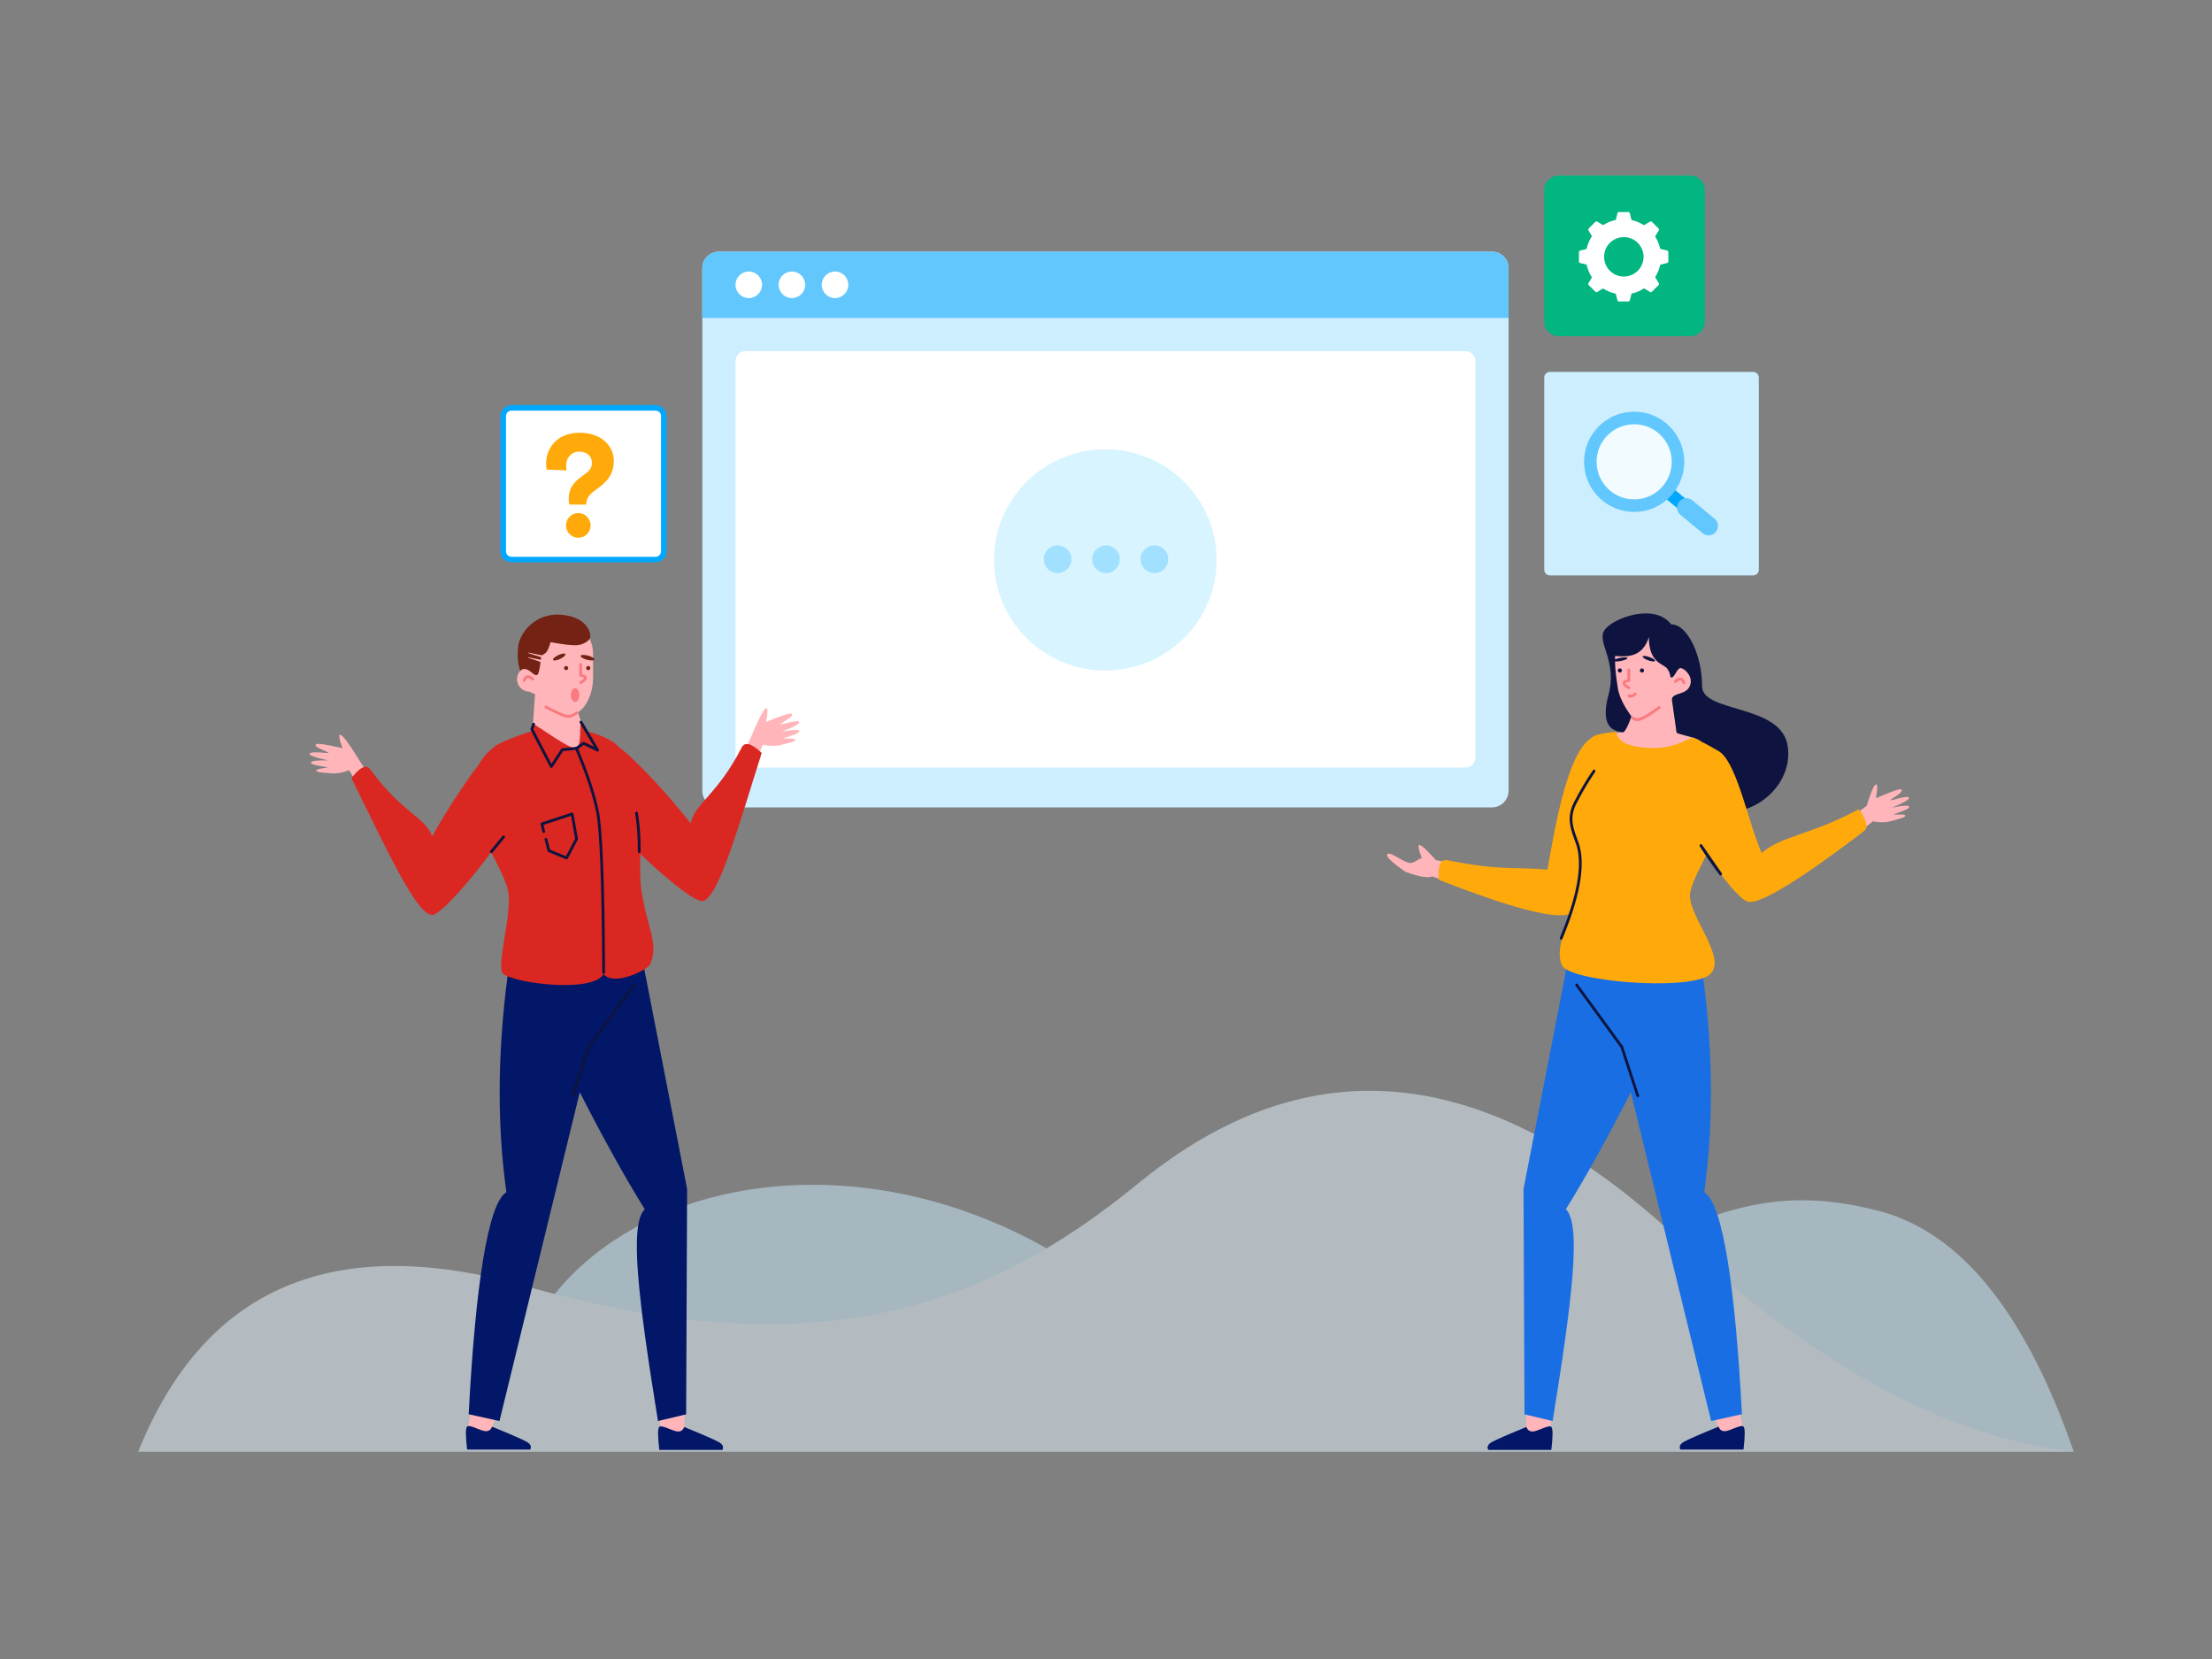 <svg xmlns="http://www.w3.org/2000/svg" fill="none" viewBox="0 0 2500 1875"><rect x="0" y="0" width="2500" height="1875" fill="#808080" stroke="none"/><g opacity=".5"><path fill="#CEF" fill-rule="evenodd" d="M2123.19 1368.5C1984.67 1332.7 1915.81 1382.38 1758.97 1450.62C1602.12 1518.87 1408.43 1540.75 1187.33 1413.39C966.221 1286.03 718.477 1332.7 617.736 1474.82C550.575 1569.57 395.705 1624.83 153.125 1640.62H2343.75C2289.06 1483.07 2215.55 1392.36 2123.19 1368.5Z" clip-rule="evenodd"/><path fill="#E5F6FF" fill-rule="evenodd" d="M156.25 1640.62C231.219 1454.14 377.899 1391.98 596.29 1454.14C923.878 1547.38 1115.38 1477.45 1286.32 1337.59C1457.25 1197.73 1658.12 1179.08 1894.56 1398.2C2052.19 1544.28 2201.92 1625.08 2343.75 1640.62H156.25Z" clip-rule="evenodd"/></g><path fill="#FFB5B9" fill-rule="evenodd" d="M1910.46 774.907C1912.31 769.541 1910.74 763.825 1906.91 760.123C1907.92 753.514 1908.83 747.467 1909.65 741.981C1909.65 719.201 1890.76 700.734 1867.46 700.734C1844.16 700.734 1825.27 719.201 1825.27 741.981V763.668C1825.27 781.897 1836.12 801.989 1843.73 809.699C1841.99 815.047 1839.81 819.628 1837.19 823.442C1836.61 824.275 1834.8 826.722 1834.33 827.569C1788.55 830.798 1816.05 861.111 1831.66 869.7C1841.21 874.955 1850.89 879.033 1861.3 879.316C1884.3 879.94 1905.53 866.185 1924.99 838.05C1915.72 833.723 1905.74 830.437 1895.06 828.192L1889.86 790.502C1892.37 788.508 1894.7 786.476 1896.76 784.449C1902.75 784.584 1908.4 780.874 1910.46 774.907Z" clip-rule="evenodd"/><path fill="#F97A80" d="M1846.19 810.097C1850.52 813.797 1856 811.823 1874.34 798.327C1875.03 797.816 1876.01 797.965 1876.52 798.66C1877.04 799.355 1876.89 800.333 1876.19 800.845C1856.68 815.202 1850.12 817.566 1844.16 812.472C1843.5 811.911 1843.43 810.925 1843.99 810.269C1844.55 809.613 1845.54 809.536 1846.19 810.097Z"/><path fill="#F97A80" d="M1849.24 785.34C1849.81 784.694 1849.75 783.707 1849.11 783.135C1848.46 782.563 1847.47 782.623 1846.9 783.269C1845.26 785.126 1843.54 785.653 1841.47 784.985C1840.65 784.72 1839.77 785.171 1839.51 785.992C1839.24 786.813 1839.69 787.694 1840.51 787.959C1843.8 789.02 1846.8 788.101 1849.24 785.34Z"/><path fill="#F97A80" d="M1839.33 756.984C1839.33 756.121 1840.03 755.422 1840.89 755.422C1841.75 755.422 1842.45 756.121 1842.45 756.984V769.174C1842.45 769.958 1841.87 770.621 1841.1 770.723C1838.19 771.107 1837.01 771.72 1837.01 771.999C1837.01 772.623 1838.53 774.1 1841.68 775.949C1842.43 776.386 1842.67 777.343 1842.24 778.087C1841.8 778.832 1840.84 779.081 1840.1 778.645C1836 776.238 1833.89 774.183 1833.89 771.999C1833.89 769.746 1835.83 768.493 1839.33 767.839V756.984Z"/><path fill="#0E143F" fill-rule="evenodd" d="M1825.27 745.284C1825.26 743.982 1825.27 742.694 1825.27 741.358C1839.38 742.679 1856.52 742.679 1863.55 720.146C1863.55 749.936 1880.35 749.936 1884.45 755.881C1888.73 762.102 1886.93 765.293 1888.83 765.68C1892.53 766.436 1895.51 754.172 1899.95 755.104C1904.4 756.035 1914.03 764.606 1909.98 775.022C1905.93 785.438 1892.08 782.628 1889.77 789.226C1889.35 790.435 1889.77 792.309 1890.15 794.647C1893.04 815.015 1894.59 826.037 1894.82 827.714C1895.16 830.229 1920.21 833.263 1923.24 839.257C1925.17 843.062 1900.68 861.109 1901.82 864.889C1909.69 891.013 1920.92 907.297 1935.49 913.743C1971.57 929.695 2026.79 893.411 2020.62 844.19C2014.44 794.97 1923.49 806.407 1923.67 775.43C1923.87 741.543 1907.36 705.324 1888.8 705.671C1870.26 681.273 1823.43 698.182 1813.6 711.835C1803.77 725.488 1828.39 746.777 1817.98 785.058C1807.56 823.34 1825.09 826.634 1834.33 827.568C1837.45 827.883 1843.69 810.442 1843.72 809.697C1843.72 808.819 1831.05 794.034 1828.39 777.296C1825.9 761.607 1825.39 753.995 1825.29 747.523C1826.81 747.725 1829.29 747.569 1832 747.036C1836.3 746.189 1839.58 744.709 1839.31 743.73C1839.05 742.752 1835.34 742.645 1831.04 743.492C1828.66 743.96 1826.59 744.621 1825.27 745.284ZM1862.87 746.33C1866.73 747.722 1870.17 748.024 1870.55 747.004C1870.92 745.984 1868.09 744.028 1864.23 742.636C1860.36 741.244 1856.92 740.942 1856.55 741.962C1856.17 742.982 1859 744.938 1862.87 746.33ZM1855.74 760.108C1857.03 760.108 1858.08 759.059 1858.08 757.764C1858.08 756.47 1857.03 755.421 1855.74 755.421C1854.44 755.421 1853.39 756.47 1853.39 757.764C1853.39 759.059 1854.44 760.108 1855.74 760.108ZM1830.74 760.108C1832.03 760.108 1833.08 759.059 1833.08 757.764C1833.08 756.47 1832.03 755.421 1830.74 755.421C1829.44 755.421 1828.39 756.47 1828.39 757.764C1828.39 759.059 1829.44 760.108 1830.74 760.108Z" clip-rule="evenodd"/><path fill="#F97A80" d="M1892.43 769.189C1897.57 764.226 1902.15 764.853 1904.71 771.053C1905.04 771.851 1904.66 772.764 1903.86 773.093C1903.06 773.422 1902.15 773.042 1901.82 772.244C1900.15 768.195 1898.23 767.932 1894.6 771.438C1893.98 772.037 1892.99 772.02 1892.39 771.399C1891.79 770.778 1891.81 769.789 1892.43 769.189Z"/><path fill="#FFB5B9" fill-rule="evenodd" d="M1957.2 1549.85L1924.99 1556.11L1944.57 1622.26L1970.32 1617.34L1957.2 1549.85ZM1758.75 1557.73L1726.19 1553.73L1724.36 1622.69L1750.38 1625.97L1758.75 1557.73Z" clip-rule="evenodd"/><path fill="#1A6EE3" fill-rule="evenodd" d="M1843.16 1234.42L1933.93 1606.05L1968.75 1598.37C1961.19 1454.28 1946.98 1359.84 1926.12 1347.45C1937.44 1266.4 1936.11 1178.57 1922.1 1083.96L1893.3 1085.41L1774.06 1075.79L1721.87 1343.83L1722.96 1598.47L1754.8 1606.05C1777.2 1467.39 1787.38 1383.45 1769.7 1366.71C1792.06 1330.75 1816.55 1286.65 1843.16 1234.42Z" clip-rule="evenodd"/><path fill="#021768" fill-rule="evenodd" d="M1970.49 1612.29C1967.73 1609.57 1954.8 1617.51 1949.42 1617.52C1945.83 1617.54 1943.49 1615.82 1942.4 1612.37C1920.06 1621.51 1906.85 1627.31 1902.77 1629.75C1898.7 1632.19 1897.5 1635.04 1899.16 1638.29H1970.49C1972.34 1622.77 1972.34 1614.11 1970.49 1612.29ZM1753.31 1612.65C1750.55 1609.93 1737.62 1617.87 1732.23 1617.88C1728.64 1617.89 1726.3 1616.18 1725.22 1612.73C1702.87 1621.87 1689.66 1627.67 1685.59 1630.11C1681.51 1632.55 1680.31 1635.4 1681.98 1638.65H1753.31C1755.15 1623.13 1755.15 1614.47 1753.31 1612.65Z" clip-rule="evenodd"/><path fill="#0E143F" d="M1780.68 1114.16C1780.18 1113.46 1780.33 1112.48 1781.03 1111.97C1781.72 1111.46 1782.7 1111.62 1783.21 1112.31L1834.2 1182.25C1834.3 1182.38 1834.37 1182.53 1834.42 1182.68L1852.48 1237.91C1852.75 1238.73 1852.3 1239.61 1851.48 1239.88C1850.66 1240.15 1849.77 1239.7 1849.51 1238.88L1831.53 1183.89L1780.68 1114.16Z"/><path fill="#FFB5B9" fill-rule="evenodd" d="M1646.43 976.189C1636.34 974.572 1628.46 973.209 1622.79 972.098C1612.29 960.244 1607.24 955.92 1604.66 954.97C1602.08 954.02 1602.86 959.054 1607 970.071C1603.59 969.328 1598.51 976.683 1592.33 975.132C1583.35 972.876 1571.48 962.264 1568.08 965.338C1565.63 967.542 1572.41 974.202 1588.41 985.317C1603.76 990.883 1613.95 992.631 1618.96 990.559L1638.47 997.748L1646.43 976.189ZM2109.73 910.789L2084.87 928.763L2095.04 945.514L2116.79 928.256C2124.72 929.796 2131.96 929.615 2138.52 927.712C2148.37 924.859 2153.43 923.857 2153.38 921.678C2153.34 919.499 2138.23 921.198 2140.17 920.411C2145.48 918.258 2158.11 914.715 2157.81 911.784C2157.61 909.83 2151.06 910.191 2138.15 912.868C2152.02 907.123 2158.48 903.302 2157.53 901.405C2156.1 898.561 2138.45 904.74 2136.27 904.608C2137.76 902.316 2151.89 895.413 2149.19 892.421C2147.84 890.921 2138.17 894.175 2120.2 902.185C2122.27 890.453 2122.13 885.319 2119.78 886.783C2117.43 888.246 2114.08 896.248 2109.73 910.789Z" clip-rule="evenodd"/><path fill="#FFAA0A" fill-rule="evenodd" d="M1928.86 965.553C1947.44 993.234 1966.4 1016.34 1975.23 1019.05C1996.04 1025.44 2099.8 944.324 2107.12 938.971C2114.44 933.618 2102.01 914.848 2100.24 914.848C2045.49 944.324 2013.69 944.324 1991.05 964.043C1976.27 930.772 1964.18 867.235 1945.16 850.913C1943.53 849.509 1941.72 848.339 1939.79 847.385C1935.5 844.778 1927.11 840.257 1914.63 833.822C1910.18 831.531 1896.11 848.024 1859.22 845.022C1822.33 842.019 1829.43 826.621 1825.29 827.121C1811.81 828.748 1802.09 830.028 1797.92 834.5C1769.77 852.977 1755.83 945.988 1748.9 982.974C1712.21 979.168 1697.78 984.722 1635.65 972.195C1628.19 970.69 1624.97 978.037 1625.97 994.235C1709.06 1026.84 1758.74 1039.61 1775.01 1032.57C1766.9 1055.74 1758.59 1074.97 1765.16 1090.72C1773.05 1109.63 1906.92 1119.87 1931.22 1102.24C1955.51 1084.61 1905.19 1033.2 1910.33 1008.32C1912.75 996.616 1920.65 981.933 1928.86 965.553Z" clip-rule="evenodd"/><path fill="#0E143F" d="M1802.84 872.42C1795.43 883.188 1788.28 895.302 1781.38 908.76C1780.06 911.334 1779.07 913.903 1778.39 916.482C1775.84 926.126 1777.21 933.784 1782.21 947.297C1784.31 952.976 1784.81 954.413 1785.45 956.862C1791.53 980.409 1784.97 1015.09 1765.85 1061.02C1765.51 1061.84 1764.59 1062.22 1763.8 1061.87C1763.01 1061.51 1762.64 1060.56 1762.98 1059.74C1781.84 1014.42 1788.29 980.374 1782.43 957.697C1781.83 955.404 1781.35 954.003 1779.29 948.452C1774.07 934.341 1772.6 926.126 1775.37 915.63C1776.12 912.82 1777.19 910.028 1778.62 907.244C1785.58 893.666 1792.81 881.434 1800.29 870.547C1800.79 869.819 1801.76 869.649 1802.47 870.166C1803.17 870.684 1803.34 871.693 1802.84 872.42Z"/><path fill="#0E143F" d="M1923.66 954.744C1922.47 953.023 1919.96 954.817 1921.09 956.58C1928.54 968.166 1936.2 979.228 1943.4 988.773C1944.65 990.438 1947.09 988.553 1945.9 986.837L1923.66 954.744ZM1921.12 956.627L1943.36 988.72L1945.86 986.784C1938.71 977.306 1931.1 966.311 1923.69 954.791L1921.12 956.627Z"/><path fill="#CEF" fill-rule="evenodd" d="M812.5 284.375H1686.25C1696.61 284.375 1705 292.77 1705 303.125V893.75C1705 904.105 1696.61 912.5 1686.25 912.5H812.5C802.145 912.5 793.75 904.105 793.75 893.75V303.125C793.75 292.77 802.145 284.375 812.5 284.375Z" clip-rule="evenodd"/><path fill="#fff" fill-rule="evenodd" d="M842.5 396.875H1656.25C1662.46 396.875 1667.5 401.912 1667.5 408.125V856.25C1667.5 862.463 1662.46 867.5 1656.25 867.5H842.5C836.287 867.5 831.25 862.463 831.25 856.25V408.125C831.25 401.912 836.287 396.875 842.5 396.875Z" clip-rule="evenodd"/><path fill="#D8F4FF" d="M1249.22 757.812C1318.69 757.812 1375 701.848 1375 632.812C1375 563.777 1318.69 507.812 1249.22 507.812C1179.75 507.812 1123.44 563.777 1123.44 632.812C1123.44 701.848 1179.75 757.812 1249.22 757.812Z"/><path fill="#A1E0FF" d="M1195.31 647.656C1203.94 647.656 1210.94 640.661 1210.94 632.031C1210.94 623.402 1203.94 616.406 1195.31 616.406C1186.68 616.406 1179.69 623.402 1179.69 632.031C1179.69 640.661 1186.68 647.656 1195.31 647.656Z"/><path fill="#A1E0FF" d="M1250 647.656C1258.63 647.656 1265.62 640.661 1265.62 632.031C1265.62 623.402 1258.63 616.406 1250 616.406C1241.37 616.406 1234.38 623.402 1234.38 632.031C1234.38 640.661 1241.37 647.656 1250 647.656Z"/><path fill="#A1E0FF" d="M1304.69 647.656C1313.32 647.656 1320.31 640.661 1320.31 632.031C1320.31 623.402 1313.32 616.406 1304.69 616.406C1296.06 616.406 1289.06 623.402 1289.06 632.031C1289.06 640.661 1296.06 647.656 1304.69 647.656Z"/><path fill="#62C7FC" fill-rule="evenodd" d="M812.5 284.375H1686.25C1696.61 284.375 1705 292.77 1705 303.125V359.375H793.75V303.125C793.75 292.77 802.145 284.375 812.5 284.375Z" clip-rule="evenodd"/><path fill="#fff" d="M846.25 336.875C854.534 336.875 861.25 330.159 861.25 321.875C861.25 313.591 854.534 306.875 846.25 306.875C837.966 306.875 831.25 313.591 831.25 321.875C831.25 330.159 837.966 336.875 846.25 336.875Z"/><path fill="#fff" d="M895 336.875C903.284 336.875 910 330.159 910 321.875C910 313.591 903.284 306.875 895 306.875C886.716 306.875 880 313.591 880 321.875C880 330.159 886.716 336.875 895 336.875Z"/><path fill="#fff" d="M943.75 336.875C952.034 336.875 958.75 330.159 958.75 321.875C958.75 313.591 952.034 306.875 943.75 306.875C935.466 306.875 928.75 313.591 928.75 321.875C928.75 330.159 935.466 336.875 943.75 336.875Z"/><path fill="#00A7FF" d="M565.625 470.312V623.063C565.625 629.966 571.221 635.563 578.125 635.563H740.875C747.779 635.563 753.375 629.966 753.375 623.063V470.312C753.375 463.409 747.779 457.812 740.875 457.812H578.125C571.221 457.812 565.625 463.409 565.625 470.312Z"/><path fill="#fff" d="M571.875 470.312C571.875 466.861 574.673 464.062 578.125 464.062H740.875C744.327 464.062 747.125 466.861 747.125 470.312V623.063C747.125 626.514 744.327 629.313 740.875 629.313H578.125C574.673 629.313 571.875 626.514 571.875 623.063V470.312Z"/><path fill="#FFAA0A" d="M662.546 570.278H643.405C642.923 568.013 642.762 565.748 642.762 563.16C642.762 555.556 645.818 547.305 654.986 540.348L663.189 534.2C667.532 530.965 668.98 527.082 668.98 522.876C668.98 516.566 664.315 510.418 654.665 510.418C645.335 510.418 639.867 518.022 639.867 525.626C639.867 529.347 640.188 530.965 640.349 531.612L617.831 530.803C617.348 528.538 617.188 526.111 617.188 524.008C617.188 505.079 631.181 489.062 654.665 489.062C680.722 489.062 693.75 504.756 693.75 520.934C693.75 533.877 687.799 542.775 678.148 550.055L672.036 554.585C666.406 558.792 662.546 562.998 662.546 570.278ZM639.706 593.899C639.706 586.133 645.818 579.824 653.539 579.824C661.259 579.824 667.532 586.133 667.532 593.899C667.532 601.503 661.259 607.812 653.539 607.812C645.818 607.812 639.706 601.503 639.706 593.899Z"/><path fill="#CEF" fill-rule="evenodd" d="M1751.7 420.312H1981.42C1984.95 420.312 1987.81 423.172 1987.81 426.699V643.926C1987.81 647.453 1984.95 650.312 1981.42 650.312H1751.7C1748.17 650.312 1745.31 647.453 1745.31 643.926V426.699C1745.31 423.172 1748.17 420.312 1751.7 420.312Z" clip-rule="evenodd"/><path fill="#00A7FF" d="M1883.47 564.191L1926.49 599.861C1929.5 602.356 1933.96 601.939 1936.45 598.93C1938.95 595.921 1938.53 591.459 1935.52 588.964L1892.5 553.294C1889.49 550.799 1885.03 551.215 1882.54 554.224C1880.04 557.234 1880.46 561.696 1883.47 564.191Z"/><path fill="#62C7FC" d="M1899.22 581.845L1924.23 602.583C1928.74 606.326 1935.43 605.701 1939.18 601.187C1942.92 596.673 1942.29 589.98 1937.78 586.237L1912.77 565.499C1908.25 561.756 1901.56 562.382 1897.82 566.895C1894.08 571.409 1894.7 578.102 1899.22 581.845Z"/><path fill="#62C7FC" d="M1846.94 578.559C1878.21 578.559 1903.56 553.208 1903.56 521.936C1903.56 490.664 1878.21 465.312 1846.94 465.312C1815.66 465.312 1790.31 490.664 1790.31 521.936C1790.31 553.208 1815.66 578.559 1846.94 578.559Z"/><path fill="#F2FBFF" d="M1846.94 564.403C1823.48 564.403 1804.47 545.39 1804.47 521.936C1804.47 498.482 1823.48 479.469 1846.94 479.469C1870.39 479.469 1889.4 498.482 1889.4 521.936C1889.4 545.39 1870.39 564.403 1846.94 564.403Z"/><path fill="#01B681" fill-rule="evenodd" d="M1761.81 198.438H1910.31C1919.43 198.438 1926.81 205.825 1926.81 214.938V363.437C1926.81 372.55 1919.43 379.938 1910.31 379.938H1761.81C1752.7 379.938 1745.31 372.55 1745.31 363.437V214.938C1745.31 205.825 1752.7 198.438 1761.81 198.438Z" clip-rule="evenodd"/><path fill="#fff" fill-rule="evenodd" d="M1795.56 258.229L1803.04 250.746C1803.62 250.168 1804.52 250.058 1805.22 250.478L1811.83 254.442C1816.12 251.678 1820.95 249.667 1826.12 248.594L1828.01 241.037C1828.21 240.244 1828.92 239.688 1829.74 239.688H1840.32C1841.14 239.688 1841.85 240.244 1842.05 241.037L1843.94 248.598V248.689C1849.05 249.806 1853.81 251.838 1858.04 254.606L1858.16 254.488L1864.84 250.478C1865.54 250.058 1866.44 250.168 1867.02 250.746L1874.5 258.229C1875.08 258.808 1875.19 259.705 1874.77 260.406L1870.76 267.089L1870.6 267.247C1873.33 271.479 1875.33 276.225 1876.41 281.308H1876.65L1884.21 283.199C1885.01 283.397 1885.56 284.11 1885.56 284.927V295.51C1885.56 296.328 1885.01 297.041 1884.21 297.239L1876.65 299.129H1876.43C1875.35 304.222 1873.36 308.977 1870.63 313.218L1870.76 313.349L1874.77 320.031C1875.19 320.732 1875.08 321.63 1874.5 322.208L1867.02 329.691C1866.44 330.269 1865.54 330.38 1864.84 329.959L1858.16 325.95L1858.09 325.874C1853.84 328.655 1849.06 330.697 1843.94 331.817V331.84L1842.05 339.4C1841.85 340.193 1841.14 340.75 1840.32 340.75H1829.74C1828.92 340.75 1828.21 340.193 1828.01 339.4L1826.14 331.916C1820.94 330.84 1816.09 328.814 1811.77 326.029L1805.22 329.959C1804.52 330.38 1803.62 330.269 1803.04 329.691L1795.56 322.208C1794.98 321.63 1794.87 320.732 1795.29 320.031L1799.19 313.533C1796.35 309.197 1794.28 304.312 1793.18 299.071L1785.85 297.239C1785.06 297.041 1784.5 296.328 1784.5 295.51V284.927C1784.5 284.11 1785.06 283.397 1785.85 283.199L1793.19 281.363C1794.3 276.136 1796.37 271.265 1799.21 266.941L1795.29 260.406C1794.87 259.705 1794.98 258.808 1795.56 258.229ZM1835.25 312.547C1847.57 312.547 1857.55 302.566 1857.55 290.253C1857.55 277.941 1847.57 267.96 1835.25 267.96C1822.94 267.96 1812.96 277.941 1812.96 290.253C1812.96 302.566 1822.94 312.547 1835.25 312.547Z" clip-rule="evenodd"/><path fill="#FFB5B9" fill-rule="evenodd" d="M598.526 781.742C592.642 781.751 587.141 778.066 585.119 772.196C583.27 766.83 584.837 761.114 588.666 757.412C587.662 750.803 586.751 744.756 585.934 739.27C585.934 716.49 604.822 698.023 628.121 698.023C651.421 698.023 670.309 716.49 670.309 739.27V765.645C670.309 784.035 662.38 799.269 653.35 804.986C655.252 812.4 657.886 818.551 661.252 823.441C667.45 832.444 667.344 842.201 660.934 852.711H599.996L604.684 784.727C604.179 784.254 599.001 782.217 598.526 781.742Z" clip-rule="evenodd"/><path fill="#F97A80" d="M650 793.336C652.589 793.336 654.688 789.838 654.688 785.523C654.688 781.209 652.589 777.711 650 777.711C647.411 777.711 645.312 781.209 645.312 785.523C645.312 789.838 647.411 793.336 650 793.336Z"/><path fill="#F97A80" d="M657.813 751.148C657.813 750.285 657.113 749.586 656.25 749.586C655.387 749.586 654.688 750.285 654.688 751.148V763.338C654.688 764.122 655.269 764.785 656.046 764.887C658.948 765.271 660.13 765.884 660.13 766.163C660.13 766.787 658.613 768.264 655.46 770.113C654.715 770.55 654.466 771.507 654.902 772.251C655.339 772.996 656.296 773.245 657.041 772.809C661.144 770.402 663.255 768.347 663.255 766.163C663.255 763.91 661.314 762.657 657.813 762.003V751.148Z"/><path fill="#732213" fill-rule="evenodd" d="M632.709 744.863C628.844 746.603 625.407 746.98 625.032 745.705C624.657 744.43 627.486 741.986 631.35 740.246C635.215 738.505 638.652 738.128 639.028 739.403C639.403 740.678 636.574 743.122 632.709 744.863ZM663.581 745.698C659.274 744.568 655.998 742.595 656.263 741.29C656.529 739.985 660.235 739.843 664.541 740.973C668.847 742.102 672.124 744.076 671.858 745.381C671.593 746.686 667.887 746.828 663.581 745.698ZM639.842 757.398C638.548 757.398 637.498 756.349 637.498 755.054C637.498 753.76 638.548 752.71 639.842 752.71C641.137 752.71 642.186 753.76 642.186 755.054C642.186 756.349 641.137 757.398 639.842 757.398ZM664.842 757.398C663.548 757.398 662.498 756.349 662.498 755.054C662.498 753.76 663.548 752.71 664.842 752.71C666.137 752.71 667.186 753.76 667.186 755.054C667.186 756.349 666.137 757.398 664.842 757.398ZM594.511 756.38C593.763 755.911 590.942 755.396 588.036 758.148C584.007 745.936 585.188 738.975 585.523 732.071C586.286 716.333 604.589 691.763 635.363 694.87C666.138 697.977 668.624 718.496 666.713 721.66C664.803 724.825 659.05 728.796 651.619 729.258C646.614 729.569 636.803 728.408 622.187 725.776C620.617 731.795 618.844 735.804 616.866 737.804C615.968 738.711 613.658 740.008 612.877 740.48C611.937 741.048 596.683 736.913 596.666 737.767C596.649 738.621 611.676 742.287 611.619 743.081C611.561 743.885 611.501 744.665 611.437 745.42C611.364 746.284 596.463 742.196 596.327 742.911C596.192 743.627 610.964 747.649 610.884 748.331C609.923 756.57 608.607 762.59 606.749 762.97C603.044 763.726 600.156 757.684 594.511 756.38Z" clip-rule="evenodd"/><path fill="#F97A80" d="M603.146 766.478C598.005 761.515 593.424 762.142 590.868 768.342C590.539 769.14 590.92 770.053 591.717 770.382C592.515 770.711 593.429 770.331 593.757 769.533C595.427 765.484 597.345 765.221 600.976 768.727C601.597 769.326 602.586 769.309 603.185 768.688C603.785 768.067 603.767 767.078 603.146 766.478Z"/><path fill="#F97A80" d="M650.887 804.383C646.863 807.406 643.387 808.549 640.435 807.947C637.184 807.284 629.52 803.826 617.661 797.631C616.896 797.231 615.952 797.528 615.553 798.292C615.153 799.057 615.449 800.001 616.214 800.401C628.364 806.748 636.156 810.264 639.811 811.009C643.764 811.815 648.089 810.394 652.764 806.881C653.454 806.363 653.593 805.384 653.075 804.694C652.556 804.004 651.577 803.865 650.887 804.383Z"/><path fill="#FFB5B9" fill-rule="evenodd" d="M541.235 1549.85L573.445 1556.11L553.872 1622.26L528.117 1617.34L541.235 1549.85ZM739.683 1557.73L772.251 1553.73L774.077 1622.69L748.061 1625.97L739.683 1557.73Z" clip-rule="evenodd"/><path fill="#021768" fill-rule="evenodd" d="M655.274 1234.42L564.509 1606.05L529.688 1598.37C537.25 1454.28 551.461 1359.84 572.322 1347.45C560.993 1266.4 562.33 1178.57 576.334 1083.96L605.137 1085.41L724.382 1075.79L776.566 1343.83L775.478 1598.47L743.64 1606.05C721.234 1467.39 711.059 1383.45 728.739 1366.71C706.38 1330.75 681.892 1286.65 655.274 1234.42Z" clip-rule="evenodd"/><path fill="#021768" fill-rule="evenodd" d="M527.943 1612.29C530.704 1609.57 543.634 1617.51 549.019 1617.52C552.609 1617.54 554.948 1615.82 556.035 1612.37C578.381 1621.51 591.591 1627.31 595.665 1629.75C599.738 1632.19 600.941 1635.04 599.273 1638.29H527.943C526.102 1622.77 526.102 1614.11 527.943 1612.29ZM745.131 1612.65C747.892 1609.93 760.822 1617.87 766.207 1617.88C769.797 1617.89 772.135 1616.18 773.222 1612.73C795.569 1621.87 808.779 1627.67 812.852 1630.11C816.926 1632.55 818.129 1635.4 816.461 1638.65H745.131C743.29 1623.13 743.29 1614.47 745.131 1612.65Z" clip-rule="evenodd"/><path fill="#0E143F" d="M717.753 1114.16C718.261 1113.46 718.108 1112.48 717.411 1111.97C716.714 1111.46 715.736 1111.62 715.228 1112.31L664.235 1182.25C664.139 1182.38 664.064 1182.53 664.013 1182.68L645.961 1237.91C645.692 1238.73 646.14 1239.61 646.96 1239.88C647.78 1240.15 648.663 1239.7 648.931 1238.88L666.906 1183.89L717.753 1114.16Z"/><path fill="#FFB5B9" fill-rule="evenodd" d="M852.907 823.474C858.965 809.613 863.183 801.983 865.561 800.585C867.94 799.187 868.016 804.284 865.791 815.877C883.929 808.341 893.669 805.334 895.009 806.854C897.682 809.884 883.419 816.409 881.891 818.649C884.077 818.83 901.866 813.103 903.266 815.958C904.199 817.862 897.671 821.505 883.682 826.888C896.666 824.528 903.245 824.319 903.421 826.262C903.683 829.177 890.973 832.404 885.617 834.418C883.658 835.154 898.841 833.815 898.86 835.978C898.879 838.141 893.787 839.019 883.87 841.624C877.259 843.362 869.987 843.376 862.054 841.666L852.518 865.45L839.968 853.177L852.907 823.474ZM400.914 851.028L418.186 878.272L407.646 892.425L394.631 870.477C387.054 873.449 379.87 874.612 373.077 873.966C362.888 872.998 357.726 872.955 357.418 870.815C357.11 868.676 372.309 867.542 370.262 867.131C364.668 866.009 351.626 864.879 351.445 861.957C351.324 860.01 357.854 859.151 371.035 859.381C356.404 856.328 349.406 853.786 350.039 851.755C350.99 848.709 369.426 851.486 371.558 850.954C369.71 848.989 354.636 844.852 356.817 841.426C357.912 839.708 367.986 841.103 387.04 845.61C383.089 834.52 382.394 829.473 384.955 830.469C387.516 831.466 392.835 838.318 400.914 851.028Z" clip-rule="evenodd"/><path fill="#DB2721" fill-rule="evenodd" d="M723.757 965.184C723.437 980.12 723.192 993.942 724.921 1006.02C730.853 1047.47 744.989 1065.49 735.035 1089.36C731.989 1096.66 692.985 1115.08 682.246 1100.88C669.82 1122.38 583.895 1111.7 568.983 1100.88C559.709 1094.15 579.383 1031.84 574.24 1006.95C571.768 994.985 563.563 979.904 555.154 963.078C530.039 997.027 501.846 1028.91 490.537 1033.63C473.163 1040.89 434.113 953.706 397.195 879.491C406.927 866.759 414.079 863.534 418.65 869.817C453.948 918.328 480.441 923.536 488.536 945.071C503.21 918.649 524.838 885.126 541.599 863.372C545.717 856.089 551.325 849.705 558.207 844.479C559.902 842.999 561.381 841.954 562.603 841.411C567.666 838.188 580.286 833.208 600.462 826.472C605.693 831.347 597.695 815.636 603.089 818.442C611.101 822.612 642.447 845.897 650.223 845.559C657.998 845.22 654.58 819.375 656.603 816.111C658.047 813.781 663.681 829.52 663.452 826.472C682.17 831.711 694.095 837.641 699.229 844.262C717.882 857.601 756.159 899.205 780.579 930.539C785.318 907.959 810.697 898.528 838.224 844.901C841.789 837.957 849.341 839.984 860.878 850.984C835.638 930.261 810.252 1022.69 791.994 1018.33C780.934 1015.7 751.869 992.187 723.757 965.184Z" clip-rule="evenodd"/><path fill="#0E143F" d="M683.814 1099.06C683.323 997.501 680.947 936.643 676.655 916.231C672.372 895.863 664.45 872.168 652.89 845.135C652.541 844.318 651.618 843.949 650.829 844.31C650.04 844.672 649.683 845.626 650.032 846.443C661.512 873.29 669.368 896.785 673.601 916.918C677.826 937.007 680.199 997.814 680.689 1099.08C680.694 1099.97 681.397 1100.69 682.26 1100.69C683.123 1100.68 683.819 1099.96 683.814 1099.06Z"/><path fill="#0E143F" d="M651.6 847.397C652.46 847.314 653.091 846.526 653.011 845.637C652.931 844.749 652.169 844.095 651.31 844.178L635.329 845.721C634.862 845.767 634.44 846.026 634.178 846.428L623.239 863.226L602.771 824.061L604.556 818.999C604.852 818.16 604.434 817.232 603.624 816.926C602.813 816.621 601.916 817.052 601.62 817.891L599.595 823.636C599.441 824.071 599.475 824.552 599.688 824.959L621.718 867.112C622.276 868.181 623.732 868.254 624.388 867.247L636.356 848.869L651.6 847.397Z"/><path fill="#0E143F" d="M671.369 844.05L660.248 838.599C659.747 838.354 659.157 838.401 658.699 838.724L650.581 844.447C649.868 844.95 649.684 845.955 650.17 846.693C650.656 847.431 651.628 847.621 652.341 847.118L659.719 841.917L674.785 849.302C676.19 849.99 677.599 848.365 676.785 846.995L657.94 815.263C657.488 814.502 656.526 814.264 655.79 814.732C655.055 815.199 654.825 816.194 655.277 816.955L671.369 844.05Z"/><path fill="#0E143F" d="M645.405 922.062L649.989 948.002L639.594 967.64L621.689 960.275L618.536 948.152C618.312 947.29 617.455 946.78 616.621 947.011C615.788 947.243 615.294 948.13 615.518 948.992L618.875 961.898C619.003 962.39 619.348 962.791 619.806 962.98L639.724 971.172C640.457 971.474 641.292 971.163 641.671 970.447L652.996 949.052C653.168 948.726 653.227 948.349 653.163 947.985L648.161 919.678C647.992 918.721 647.05 918.134 646.153 918.427L612.03 929.578C611.248 929.834 610.79 930.671 610.981 931.497L612.986 940.147C613.187 941.015 614.031 941.55 614.87 941.341C615.709 941.133 616.226 940.261 616.025 939.393L614.359 932.207L645.405 922.062Z"/><path fill="#0E143F" d="M717.871 919.242C720.338 935.539 720.892 945.956 720.892 962.582C720.892 963.474 721.592 964.198 722.454 964.198C723.317 964.198 724.017 963.474 724.017 962.582C724.017 945.803 723.455 935.234 720.958 918.741C720.824 917.86 720.025 917.257 719.172 917.395C718.32 917.533 717.737 918.36 717.871 919.242Z"/><path fill="#0E143F" d="M556.541 963.628L570.315 946.891C570.874 946.211 570.795 945.191 570.138 944.612C569.481 944.034 568.494 944.115 567.935 944.795L554.162 961.533C553.602 962.212 553.682 963.232 554.339 963.811C554.996 964.39 555.982 964.308 556.541 963.628Z"/></svg>